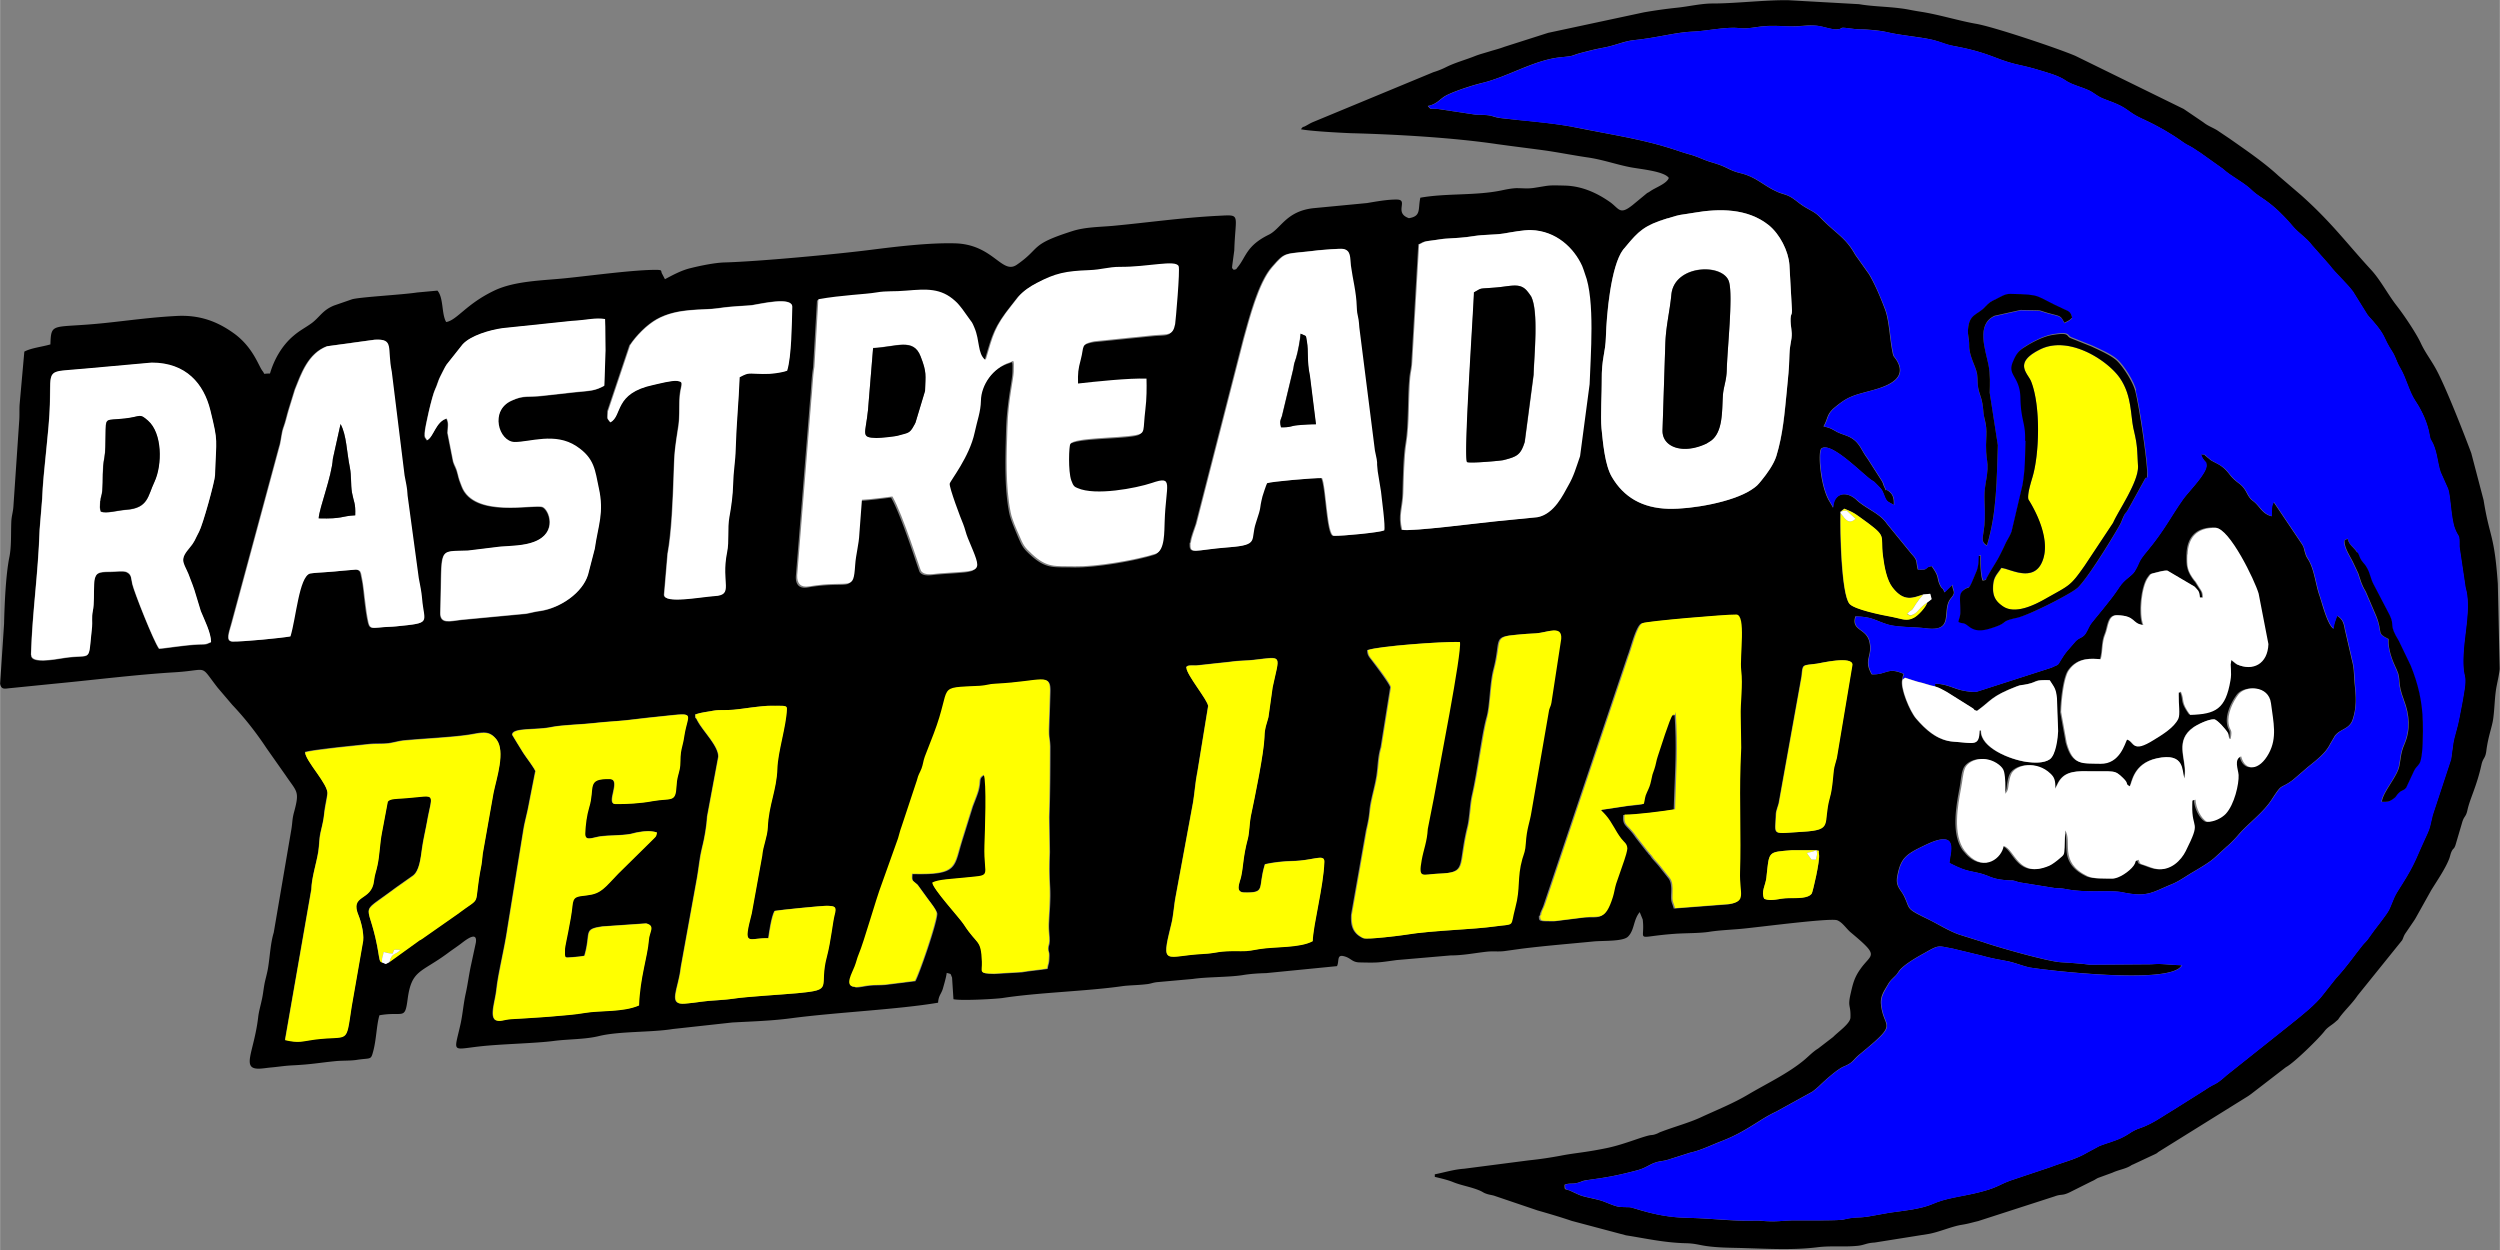 <svg xmlns="http://www.w3.org/2000/svg" xml:space="preserve" width="128" height="64" style="shape-rendering:geometricPrecision;text-rendering:geometricPrecision;image-rendering:optimizeQuality;fill-rule:evenodd;clip-rule:evenodd" viewBox="0 0 107.35 53.68"><rect x="0" y="0" width="107.35" height="53.68" fill="#808080" stroke="none"/><defs><style>.fil0{fill:#000}.fil3{fill:#ff0}.fil2{fill:#fff}</style></defs><g id="Camada_x0020_1"><g id="_2482594592576"><path class="fil0" d="M78 36.51c.2.08.06-.08.11.18.05.28-.28 1.62-.31 1.68-.15.21-.6.19-.99.2-.42 0-.72.16-1.05.03-.15-.29.05-.57.09-.9.13-1.16.03-1.1 1.11-1.19H78zm-41.28 5.88c-.46-.01-.09-.61 0-.86.08-.2.11-.37.18-.53.23-.54.73-2.34.99-3.02l.7-1.96c.06-.2.08-.31.15-.5l.66-1.99c.07-.28.11-.28.2-.51.07-.19.08-.32.14-.51l.38-.98c.82-2.14.04-1.96 1.99-2.06.29-.02.38-.07.66-.09 2.02-.1 2.38-.52 2.34.39l-.05 1.57c-.01.34.04.43.05.73 0 1.01-.01 1.99-.04 3.03l.02 1.51c-.02.56-.02 1 .01 1.52.03.47-.03 1.08-.05 1.57-.01.28.04.5.03.73-.01.21-.05.14-.05.33 0 .15.04.1.04.29-.01.42-.05.31-.08.56-.35.06-.69.08-1.1.15l-1.19.07c-.68-.02-.49-.07-.51-.51-.04-.99-.2-.69-.78-1.6-.17-.27-1.35-1.54-1.35-1.8.25-.14.89-.16 1.24-.2 1.43-.15.95.06 1-1.4.02-.54.1-2.77-.03-3.03-.26.16-.11.23-.25.7-.06.2-.17.46-.24.65l-.42 1.35c-.41 1.25-.15 1.6-2.17 1.55-.03.34.01.26.23.47l.45.62c.09.13.38.48.38.62-.01.41-.78 2.62-.94 2.89l-1.28.16c-.23.02-.44.01-.67.03-.19.02-.43.08-.61.08zm-20.01-1.08-.16.08-.16-.07c-.07-.07-.08.02-.13-.28-.38-2.51-1.02-1.61.72-2.92l.75-.53c.27-.21.33-.75.38-1.15.06-.43.16-.82.24-1.28.03-.19.1-.45.13-.64.06-.33-.03-.35-.41-.32-.18.02-.5.04-.76.07-.27.02-.58.01-.67.14l-.25 1.33c-.09.46-.1.97-.19 1.39-.05.26-.12.4-.15.67-.1.92-1.06.56-.66 1.51.13.31.27.89.17 1.21l-.47 2.69c-.26 1.69-.08 1.22-1.61 1.42-.52.07-.64.16-1.25.02l1.13-6.47c.02-.52.23-1.13.3-1.63.05-.33.03-.53.1-.83.06-.24.13-.53.15-.78.03-.32.1-.58.14-.86.05-.41-.94-1.41-.96-1.79.36-.11 2.24-.29 2.79-.35.27-.03.53 0 .79-.03.22-.03.46-.1.63-.12.8-.08 2.06-.13 2.84-.25.56-.09.84-.2 1.16.19.41.51.01 1.67-.12 2.31l-.43 2.43c-.05.23-.05.46-.09.67-.38 1.93.12 1.25-1.04 2.11l-1.4.98c-.01.01-.06.04-.07.05l-.11.07c-.01.01-.03.02-.04.02l-1.29.93zm6.27-8.17c0-.1-.42-.64-.53-.82-.07-.11-.47-.76-.47-.77 0-.32 1.02-.2 1.67-.33.49-.1 1.3-.11 1.9-.18.43-.05.82-.06 1.27-.11.33-.03.81-.1 1.24-.14 1.91-.19 1.47-.27 1.3.83-.04.25-.11.47-.14.68-.04.26 0 .5-.06.75-.06.29-.11.36-.13.69-.04.74-.2.51-1.05.66-.46.08-1.12.13-1.58.12-.41-.01.28-1.06-.23-1.07-1.03-.03-.63.37-.89 1.21-.1.32-.16.75-.17 1.12-.01.36.29.19.66.13.37-.05.86-.03 1.28-.1.15-.03.17-.05.36-.08.28-.05.5-.06.78.01-.03.21-.08.21-.23.36l-1.43 1.41c-.59.61-.73.85-1.33.93-.48.06-.6.03-.64.46-.06.63-.31 1.67-.32 1.84-.01.44-.02.38.32.36.26-.02.32-.02.52-.06.3-1-.08-1.14.77-1.26l1.88-.13c.4.1.13.36.11.73-.04.67-.38 1.62-.42 2.79-.69.3-1.67.21-2.31.32-.77.13-2.35.23-3.19.27-.31.02-.45.12-.66.04-.25-.17-.02-.77.04-1.29.08-.75.34-1.72.48-2.68l.66-4.07c.06-.44.19-.83.27-1.31l.26-1.32zm6.87-2.46c.22-.08.5-.11.77-.16.28-.05.51-.01.85-.04.4-.03 1.2-.18 1.65-.17.48.01.65-.04.65.13-.02.72-.39 1.85-.41 2.57-.03.93-.37 1.56-.41 2.51-.02.44-.2.78-.24 1.23l-.45 2.48c-.38 1.47-.17 1.04.72 1.06.04-.27.13-.94.27-1.17.13-.04 2.07-.23 2.26-.22.32.01.41.03.31.39-.08.3-.16 1.13-.33 1.78-.36 1.36.34 1.43-1.25 1.58-.76.07-2.18.14-2.78.24-.42.07-.98.07-1.38.13-.21.03-.45.06-.68.08-.76.07-.28-.62-.18-1.56l.7-3.86c.08-.47.11-.87.22-1.3.1-.39.19-.93.21-1.31l.48-2.57c.02-.46-.67-1.11-.9-1.56-.01-.01-.01-.03-.02-.04-.07-.15-.05.06-.07-.22zm58.39 3.19c.01-.01.02-.03.02-.04 0-.01.02-.03.02-.04.01-.01.01-.03.02-.04l.04-.08c.22-.45.57-.57 1.29-.55 1.16.03 1.14-.08 1.52.29.27.27.06.23.29.36.1-.13.13-.97 1.15-1.2 1.26-.29 1.07.58 1.2.86l.02-.21c.05-.66-.43-1.41.36-1.98.16-.11.64-.35.89-.35.14 0 .55.48.6.6.05.1.01.12.06.24.09-.46-.04-.3-.09-.66-.06-.41.18-.92.42-1.24.3-.4 1.3-.4 1.4.37.11.84.27 1.48-.09 2.15-.41.76-1.04.79-1.19.13-.31.13-.12.54-.11.8.02.39-.18 1.27-.55 1.67-.16.17-.5.36-.81.34-.26-.13-.48-.6-.49-.95-.15.06-.13-.04-.14.22-.04 1.14.41.61-.28 1.99-.2.4-.63.85-1.23.77-.15-.02-.33-.09-.49-.15-.25-.09-.24-.04-.3-.25-.23.1-.07.05-.22.26-.17.24-.64.56-.91.55-.38-.01-.81.02-1.08-.11-1.24-.61-.62-1.5-.95-1.96-.01.24-.01.49-.02.73-.01.34-.01.31-.23.49-.09.08-.31.24-.43.3-1.35.57-1.47-.73-1.96-.85-.06.5-.8 1.12-1.53.37l-.14-.16c-.54-.71-.29-1.97-.16-2.68.06-.3.07-.61.16-.84.15-.4.89-.63 1.47-.18.12.09.19.18.22.31.06.26.06.64.05.94.14-.16.12-.25.15-.44.02-.13.05-.29.11-.41.2-.41 1.09-.59 1.68-.02.16.15.22.27.21.65zm-37.31-5.19c0-.15.28-.1.45-.11l1.48-.16c.3-.05.67-.04.99-.08 1.25-.14 1.09-.24.79 1.18l-.18 1.28c-.08.32-.16.44-.17.83-.02.71-.41 2.59-.59 3.44-.05.25-.06.69-.12.93-.22.82-.19 1.2-.3 1.68-.06.26-.25.64.14.65.95.02.57-.17.89-1.21.33-.08.79-.13 1.18-.14.9-.01 1.38-.32 1.37.03-.03 1.03-.48 2.71-.5 3.41-.56.3-1.62.23-2.29.34-.25.04-.48.1-.79.09-1.08-.02-.93.09-1.64.12-1.59.08-1.81.57-1.36-1.24.11-.43.12-.88.21-1.3l.73-3.95c.07-.41.1-.9.19-1.33l.46-2.82c.01-.23-.93-1.36-.93-1.65zm25.32 6.29c0-.13.09-.35.12-.47l.98-5.45c.06-.55.01-.47.66-.55.15-.02 1.53-.35 1.52.05l-.67 4c-.03.14-.11.35-.13.52-.05.42-.06.79-.17 1.18-.32 1.15.18 1.39-1.17 1.47-1.36.08-1.17.2-1.14-.75zm-13.6-7.4c.1.42-.92 5.55-1.12 6.71l-.26 1.32c-.03.54-.18.88-.26 1.33-.15.84.02.62.72.59 1.28-.05.84-.27 1.27-2.01.1-.4.1-.95.2-1.37.24-1.03.42-2.63.63-3.35.14-.48.13-1.43.29-2.04.34-1.29-.06-1.4.97-1.49.3-.03.53-.04.82-.06.5-.02 1.14-.37 1.09.24l-.42 2.74c-.03.16-.05.14-.1.31l-.76 4.39c-.07.44-.2.69-.24 1.34-.02.34-.07.41-.15.67-.24.82-.07 1.24-.3 2.09-.23.86.02.69-.83.8-1.08.15-2.71.17-3.85.36-.18.03-1.67.22-1.83.15-.52-.24-.52-.66-.51-1l.64-3.63c.19-.79.11-.72.2-1.2.08-.38.19-.77.25-1.15.07-.47.05-.78.18-1.22l.41-2.57c0-.12-.68-1.01-.79-1.16-.12-.15-.19-.22-.2-.44.45-.17 3.14-.37 3.93-.35zm3.47 11.75c0-.14.12-.3.17-.48l3.6-10.69c.11-.26.35-1.26.58-1.37.19-.09 3.59-.38 4.03-.37.43.01.13 1.77.21 2.4.07.63-.04 1.38-.02 1.98l.02 1.34-.03.79c-.05 1.55.03 3.01-.02 4.54-.03.95.29 1.26-.45 1.38l-2.34.18c-.08-.31-.13-.24-.11-.67.01-.26 0-.47-.11-.62l-.34-.43c-.12-.16-.24-.28-.36-.42-.05-.06-.05-.07-.1-.14l-.03-.03-.03-.03-.05-.07-.03-.03-.47-.6c-.39-.58-.58-.47-.54-.98.45.01 1.68-.14 2.17-.23.05-1.71.14-2.55.03-4.18-.08.32-.02.02-.14.15-.12.13-.53 1.45-.63 1.75-.07.2-.07.36-.15.56-.08.22-.09.24-.14.5-.04.19-.08.3-.17.48-.11.23-.08.28-.14.51-.22.04-.42.05-.67.08l-1.13.17c-.12.1-.04-.02 0 .06.01.01.16.16.17.18.27.31.41.67.66 1 .13.17.25.2.26.43 0 .08-.09.4-.13.5l-.35 1.01c-.05.19-.08.38-.14.57-.32 1.06-.57.81-1.2.87l-1.28.16c-.6-.01-.65.03-.64-.24zM9.96 27.55c-.3-.01-.14-.39-.04-.78l2.04-7.55c.1-.29.1-.59.19-.86.11-.3.14-.5.24-.82l.25-.81c.27-.67.56-1.55 1.38-1.86l2.04-.28c.85-.05.52.34.73 1.37l.55 4.46c.06.35.12.49.13.87l.48 3.54c.06.28.12.59.14.86.09 1.09.46 1.06-1.12 1.21-.17.02-.48.02-.72.05-.34.04-.4.02-.46-.22-.13-.53-.19-1.46-.25-1.76-.09-.4-.05-.48-.28-.51l-.59.05c-.28.03-.43.04-.7.06-.08.01-.61.04-.69.06-.47.14-.61 1.92-.84 2.7-.39.07-2.02.23-2.49.22zm78.51 3.02c.01-.45.11-1.46.33-1.78.4-.57.99-.51 1.37-.48.11-.36.05-.71.2-1.08.13-.31.11-.82.51-.81.82.02.61.36 1.12.42-.19-.46-.07-1.65.21-2.04.13-.18.09-.14.34-.21.1-.03.34-.09.48-.09l1.17.69.03.03c.09.11.18.11.2.44h.13c-.01-.24-.04-.25-.15-.42l-.16-.26-.03-.03c-.33-.44-.34-.64-.33-1.15.02-.7.38-1.17 1.21-1.15.58.01 1.66 2.24 1.84 2.82l.42 2.17c-.03.87-.67 1.19-1.35.87l-.24-.19c-.04.28-.03.12-.02.39.01.16 0 .33-.02.49-.21 1.24-.65 1.46-1.73 1.48-.42-.58-.22-.6-.4-1-.12.12-.08-.07-.09.15-.01.4.07.83-.02 1.02-.18.38-.7.69-1.04.9-.97.61-.8.08-1.16-.01-.1.16-.32 1.06-1.14 1.04-.79-.02-1.18.09-1.45-.9l-.24-1.33zm-9.45-8.53v-.06l.17-.14c.29.12.37.15.61.32 1.31.94.92.72 1.05 1.71.06.49.17 1.04.41 1.35.5.65.89.44 1.31.31l.3-.03.06.23-.18.14c-.06.2-.38.55-.57.65-.33.17-.49.06-.92-.03-.51-.1-1.66-.33-1.85-.57-.35-.43-.41-3.16-.38-3.89zm-77.7 6.09c.06-1.91.3-3.36.37-5.37l.11-1.34c.04-1.14.3-2.9.33-4.03.05-1.62-.2-1.38 1.48-1.54l2.89-.26c1.48 0 2.24.91 2.52 2.05.35 1.42.25 1.17.2 2.79-.01.26-.52 2.12-.69 2.43-.19.35-.15.39-.45.74-.44.53-.14.62.08 1.28.05.16.12.3.17.46l.28.92c.16.37.45.94.44 1.33-.25.11-.17.09-.52.1-.58.02-1.52.18-1.71.18-.22-.3-1.06-2.4-1.15-2.78-.05-.23-.02-.41-.25-.51-.15-.07-.46-.01-.72-.01-.51 0-.6.06-.66.38-.01.03-.01.13-.01.16-.02.35.01.84-.06 1.16-.05.23-.01.49-.03.67-.18 1.6.05 1.14-1.2 1.33-.44.07-1.43.25-1.41-.13zm49.78-4.82c.01-.22.18-.62.24-.82l2.04-7.95c.24-.85.63-2.39 1.21-3.06.63-.72.51-.55 1.98-.73.16-.02.96-.08 1.07-.06.34.06.28.38.33.72.08.6.22 1.13.25 1.76.02.5.07.28.11.89l.67 5.29c.16.73.05.32.12.89l.14.86c.03.31.2 1.52.14 1.68-.23.09-1.78.24-2.16.23-.29-.01-.32-2.13-.51-2.48-.35-.01-2.18.15-2.36.22-.04.07-.18.5-.2.57-.16.65-.01.33-.28 1.13-.25.75.16.95-1.13 1.05-1.58.12-1.7.35-1.68-.2zm9.82-12.82c.21-.11.2-.12.52-.16.2-.02.43-.07.6-.08.48-.03.77-.04 1.21-.11.42-.07.89-.05 1.28-.11.28-.04.87-.15 1.17-.15 1.09.03 1.85.76 2.2 1.54.06.14.06.21.12.34.44 1.12.24 3.54.2 4.74l-.41 3.09c-.17.49-.27.86-.51 1.27-.21.37-.59 1.21-1.31 1.35l-1.72.17c-.73.07-3.72.46-4.1.37-.15-.64.03-.94.05-1.57.02-.64.03-1.58.13-2.14.14-.84.08-1.98.17-2.85.03-.27.08-.38.09-.73l.29-4.98zm-33.88 4.32c.26-.39.7-.85 1.14-1.1.9-.51 1.98-.38 2.65-.48.68-.1 1.22-.1 1.44-.13.35-.05 1.75-.39 1.73.07-.02.72-.03 2.13-.22 2.74-.24.09-.69.15-1.05.14-.63-.01-.57-.08-.99.14-.03 1.04-.13 2-.17 3.08-.01.51-.1.97-.11 1.51-.01.47-.09.98-.16 1.41-.09.48 0 1.05-.1 1.52-.27 1.33.31 1.83-.54 1.88-.6.03-2.18.34-2.16-.06l.15-1.76c.17-.91.23-2.46.26-3.33.04-1.13.06-1.16.21-2.19.05-.3.03-.74.04-1.06.02-.68.26-.79-.1-.84-.24-.03-.8.12-1.02.17-1.71.36-1.31 1.32-1.85 1.61-.15-.21-.13-.07-.11-.51l.95-2.83zm-8.82 3.81c.01-.24.32-1.61.45-1.89.08-.18.13-.38.22-.55.07-.14.18-.37.27-.51l.69-.87c.35-.37 1.14-.61 1.71-.69l2.96-.31c.7-.04 1.02-.14 1.44-.08 0 .17.01.22.01.32l.01 1.03c-.02.51-.03 1.01-.05 1.51-.42.22-.58.21-1.28.28l-1.35.15c-.67.08-.81-.04-1.35.21-.95.43-.55 1.77.12 1.78.65.02 1.75-.42 2.66.18.78.52.79 1.05.96 1.79.24 1.07-.04 1.61-.17 2.61l-.29 1.12c-.24.77-1.19 1.42-2.04 1.55-.3.04-.36.08-.62.12l-2.76.26c-.47.05-.93.21-.92-.31.09-2.9-.16-2.61 1.19-2.66l1.39-.17c.46-.03 1.01-.05 1.43-.2 1.06-.4.65-1.4.38-1.5-.36-.14-2.94.49-3.47-.89-.08-.21-.11-.27-.17-.52-.07-.28-.14-.35-.2-.55l-.24-1.22c0-.27.06-.42-.04-.62-.46.13-.56.8-.84.93-.08-.14-.11-.1-.1-.28zm53.43 3.23c-1.14-.03-1.93-.51-2.43-1.36-.3-.51-.38-1.48-.45-2.09-.05-.51.01-1.61.01-2.04-.01-1.01.16-1.17.18-1.93.02-.9.21-3.02.74-3.71.07-.09.05-.05.11-.13.54-.66.79-.91 1.78-1.21.02 0 .03-.01.05-.01.57-.18.43-.12 1.08-.23 1.13-.19 2.32-.19 3.22.52.49.39.86 1.13.9 1.72l.11 1.97c0 .18-.05.12-.06.33-.01.36.08.53.04.84-.03.26-.08.39-.09.73-.02.57-.07 1.03-.11 1.51-.09.98-.16 1.89-.45 2.82-.11.36-.41.77-.63 1.04-.17.21-.21.25-.44.41-.82.54-2.59.84-3.54.82zm-29.37-6.39c.31-1.03.36-1.36 1.12-2.32l.29-.37c.22-.23.48-.41.77-.57.8-.42 1.22-.51 2.25-.55.54-.02.81-.14 1.31-.14 1.23.01 2.4-.33 2.53-.03.06.14-.13 2.38-.15 2.49-.1.51-.31.42-.88.47l-2.57.26c-.62.12-.45.22-.6.78-.12.46-.14.6-.12 1.04.71-.08 2.21-.24 2.94-.21.01.37.01.87-.05 1.34-.12.89.01 1-.4 1.08-.73.14-2.63.1-2.82.38-.06.09-.1 1.17.04 1.57.09.25.16.27.27.33.76.34 2.5.02 3.19-.22.96-.33.61.05.55 1.66-.01.4.02 1.25-.39 1.38-.88.28-2.57.56-3.47.54-.86-.02-1.17.08-1.84-.53-.34-.31-.37-.4-.55-.81-.11-.27-.29-.67-.36-.97-.23-1.12-.17-2.51-.14-3.65.04-1.16.26-2.05.27-2.4.02-.6-.01-.44-.16-.4-.74.23-1.23.98-1.25 1.65-.01.48-.15.85-.27 1.37-.23 1.04-1.05 2.07-1.07 2.19-.03.16.48 1.51.58 1.74.09.2.11.38.2.6.65 1.56.68 1.36-1.19 1.51-.3.02-.65.12-.82-.1-.04-.05-.78-2.43-1.23-3.2-.41.05-.92.12-1.31.14l-.11 1.46c-.01.46-.14.89-.18 1.34-.09 1.19-.16.61-1.98.92-.36.06-.52-.12-.51-.47l.61-7.56c.04-.34.06-1.01.13-1.4l.17-2.9c.99-.17 2.01-.2 2.48-.29.47-.09.77-.04 1.3-.08.86-.08 1.48-.12 2.1.45.23.21.39.46.58.73.14.19.14.17.24.41.23.56.13 1.09.46 1.38zm40.8 14.02c.22.07.27.12.51.24l1.1.69c.17.12-.05.04.19.12.62-.44.59-.62 1.7-1.05.23-.09.19-.04.46-.1.47-.1.26-.2.96-.17.18.29.27.35.31.78l.05 1.41c-.01.27-.09 1.03-.36 1.21-.25.17-.67.16-.98.11-.72-.1-1.99-.61-1.97-1.35h-.06c-.02.69-.24.54-1.12.48-.71-.05-1.21-.54-1.6-.99-.28-.33-.69-1.33-.59-1.67.03-.17.01-.09.06-.25-.71-.31-.7.04-1.37.02-.38-.66.07-.77-.11-1.44-.15-.54-.78-.44-.59-1.05.74.02.82.17 1.39.35.43.13 1.16.1 1.62.16 1.29.18.66-.78 1.09-1.29.24-.28.08-.26.06-.58l-.34.33c-.07-.24-.08-.1-.18-.29-.17-.35-.01-.34-.37-.84-.38.08-.04.17-.59.15-.09-.37 0-.38-.26-.66l-1.07-1.31c-.3-.45-.9-.64-1.3-1.02-.44-.41-.99-.31-1.01.33a.076.076 0 0 1-.02-.04l-.13-.22c-.4-.64-.51-2.16-.35-2.28.41-.32 1.81 1.14 2.15 1.36.17.11.07.04.2.16.31.3.25.27.39.61.08.18.18.18.37.3.01-.26-.02-.44-.21-.59-.22-.17-.05.12-.21-.21-.06-.14-.01-.07-.1-.24l-.62-.97c-.26-.34-.32-.67-.72-.89-.18-.1-.38-.14-.58-.24-.24-.13-.25-.16-.58-.24.2-.33.12-.52.49-.82.52-.43.74-.5 1.46-.69.72-.19 1.68-.5 1.2-1.31-.14-.23-.14-.11-.2-.44-.11-.56-.13-1.3-.31-1.77-.18-.48-.42-1.06-.69-1.51l-.59-.83c-.42-.76-.82-.89-1.51-1.61-.23-.24-.42-.29-.7-.47-.24-.15-.4-.33-.66-.45-.16-.07-.3-.09-.47-.17-.61-.27-.89-.63-1.57-.8-.58-.14-.49-.25-1.29-.48-.3-.09-.55-.23-.88-.32-.39-.11-.55-.18-.92-.29-1.24-.39-2.7-.61-3.97-.87-1.07-.22-2.17-.28-3.26-.41-.26-.03-.31-.09-.53-.12-.18-.02-.38-.01-.57-.03l-1.58-.24c-.35-.04-.29.06-.44-.13.34-.06.48-.25.7-.4.29-.19 1.24-.5 1.64-.59 1.09-.26 2.23-.99 3.36-1.1.66-.06.41-.07.92-.2.3-.08.62-.16.91-.21.58-.11.86-.28 1.35-.33.98-.1 1.75-.33 2.46-.36.72-.03 1.45-.22 2.07-.15.29.04.66-.05.98-.08.37-.04.75-.01 1.14 0 .46.01.73-.06 1.11-.03.33.02.7.19.95.16.28-.03.03-.1.45-.05.21.03.3.04.55.05.27 0 .84.05 1.07.11.67.16 1.48.21 2 .34.34.08.58.21.89.26 1.53.28 1.78.56 2.67.78.37.09.58.13.92.23.42.13.91.25 1.23.47.33.23.85.31 1.17.52.3.2.32.22.7.36.88.32.73.45 1.45.78.64.29 1.24.64 1.77 1.02.14.1.21.12.35.2.15.09.2.14.34.22l.97.69c.38.35.9.58 1.27.94.36.35.8.42 1.74 1.53.25.3.59.5.82.81l.76.86c.28.38.72.76 1.01 1.14l.61.98c.08.11.15.17.25.29.58.67.42.69.82 1.3.16.24.2.46.34.7.27.45.38 1.01.66 1.43.3.44.53.97.61 1.47.03.2.06.19.15.37.18.4.19.82.32 1.21l.32.72c.12.33.12 1.27.3 1.72.16.42.2.17.19.77l.26 1.75c.25.85-.06 2.01-.09 2.91-.05 1.45.31.27-.18 2.72-.07.36-.13.53-.21.84-.06.22-.09.67-.14.91l-.79 2.4c-.09.36-.1.53-.24.82-.44.93-.48 1.21-1.07 2.14-.4.63-.3.52-.54 1.06-.11.25-.64.87-.9 1.26-.11.16-.14.17-.25.29-.41.51-.68.93-1.15 1.43l-.53.67c-.34.46-.95.93-1.42 1.31l-2.74 2.18c-.55.49-.41.28-.94.64l-1.35.85c-.47.28-.9.6-1.42.78-.37.13-.42.23-.72.38-.31.16-.69.26-1.03.39l-.52.28c-.51.31-1.06.42-1.59.63l-1.67.56c-.59.21-.58.34-1.64.58-.59.13-1.2.2-1.74.44-.54.23-1.25.29-1.87.38l-.95.17c-.43.06-.48-.01-1.01.12-.25.06-1.85.03-2.24.04-.37.01-.64.06-1.11.03-.32-.02-.2-.02-.46-.02-.98.03-1.84-.1-2.86-.12-.81-.02-1.42-.15-2.02-.32-.67-.2-.33-.12-.9-.15-.25-.02-.6-.21-.85-.28-.27-.08-.68-.14-.92-.24l-.39-.18c-.24-.09-.22 0-.23-.25.22-.09.29-.02.54-.08.24-.06.16-.09.49-.13.81-.11 1.25-.19 2.08-.41.41-.11.51-.25.83-.35.16-.05.32-.05.51-.11l.94-.3c.47-.1.91-.33 1.36-.5 1.07-.41 1.59-.92 2.35-1.27l1.54-.85c.11-.08.23-.18.33-.28.22-.21.75-.69 1.02-.8.43-.18.37-.27.69-.53 1.73-1.42 1.02-1.03.91-2.13-.04-.36.13-.58.3-.87.08-.14.15-.2.28-.33.14-.13.13-.17.24-.3.26-.28.75-.55 1.09-.74.6-.34.53-.28 1.18-.16l1.24.3c.39.11.63.15 1.06.23.35.06.7.22 1 .28.46.08 6.11.78 6.52-.1-.6-.01-.77-.08-1.31-.04l-2.63.02c-.43-.06-.84-.08-1.27-.11-.52-.03-2.66-.63-3.31-.86l-1.02-.32c-.49-.17-.92-.46-1.38-.68-.92-.44-.74-.41-.97-.91-.16-.37-.41-.45-.32-.93.15-.81.4-.95 1.24-1.35 1.47-.7 1 .4.99.79.48.24.6.3 1.17.41.63.13.57.3 1.45.34.18.01 0-.02.19.02 0 0 .18.06.19.06l1.55.25c.19 0 .34.02.45.04.89.18 1.89.03 2.44.14 1.09.23 1.3-.02 2.12-.35.31-.13.54-.3.82-.47.32-.19.78-.45 1.03-.68l.5-.46c.15-.12.35-.33.48-.48.46-.54 1.08-.96 1.46-1.55.49-.76.32-.4.91-.84l.65-.56c.36-.29.76-.59.95-.99l.2-.34c.22-.3.62-.28.76-.69.18-.52.15-1 .09-1.54-.02-.23-.03-.66-.08-.86l-.34-1.47c-.05-.3-.11-.46-.34-.6-.06.19-.14.33-.15.56-.27-.18-.5-1.14-.6-1.42-.16-.45-.22-1.08-.45-1.49-.09-.16-.11-.15-.17-.35-.06-.19-.03-.21-.14-.38l-1.21-1.8c-.11.18-.08.35-.09.61-.42-.11-.5-.44-.8-.66-.29-.22-.23-.48-.61-.76-.43-.32-.4-.48-.73-.72-.16-.12-.31-.17-.47-.27l-.17-.14-.03-.03c-.14-.09.05-.06-.23-.08.02.03.04.1.05.12.09.17.01.02.07.11.11.16.1.04.12.23.04.34-.77 1.15-.99 1.45-.55.77-.79 1.32-1.57 2.26-.41.49-.28.44-.52.85-.14.23-.43.32-.68.71-.36.56-1.13 1.43-1.23 1.59-.08.13-.16.35-.26.45-.13.13-.24.11-.39.28l-.25.29c-.02.02-.07.08-.09.1-.1.13-.18.25-.27.39-.17.29-.09.17-.4.33l-3.23 1.04c-.11.02-.43-.02-.6-.06-.39-.08-.66-.28-1.18-.29v.11zM19.15 13.82c-.2-.36-.1-1.03-.37-1.34l-.87.08c-.65.1-2.4.19-2.79.29l-.78.27c-.49.2-.6.48-.95.75-.29.21-.51.31-.79.55-.5.42-.84 1.03-1.01 1.62-.36 0-.18.07-.33-.12-.17-.23-.4-1-1.2-1.59-.73-.53-1.5-.82-2.51-.76-1.11.06-1.99.19-3.04.3-2.27.24-2.32-.07-2.35.92-.38.11-.82.15-1.12.31l-.2 2.24c-.02.24 0 .49-.02.73l-.25 3.69c-.02.27-.08.38-.09.67-.02.49.01 1.03-.08 1.48-.16.79-.21 2.05-.23 2.88L0 29.36c.05.28.21.21.45.19l1.89-.19c1.69-.16 3.5-.39 5.17-.49 1.48-.09 1.03-.37 1.83.66l.63.74c.55.58 1.04 1.21 1.47 1.86l.83 1.18c.47.7.6.65.36 1.54-.09.32-.07.43-.12.75l-.76 4.45c-.14.46-.16.99-.24 1.49-.04.26-.12.51-.16.73-.05.28-.06.45-.12.7-.05.24-.12.46-.15.73-.18 1.51-.77 2.25.11 2.19.15-.01.25-.03.46-.05.34-.03.53-.07.92-.09.81-.04 1.12-.11 1.83-.18.29-.03.68-.01.95-.06.56-.08.57.01.66-.32.15-.52.15-1.16.28-1.59 1.03-.18 1.09.23 1.21-.69.17-1.28.57-1.12 1.74-1.99.2-.15.36-.25.57-.41.27-.21.69-.51.62-.03l-.2.93c-.09.4-.15.87-.23 1.23-.1.44-.13.87-.22 1.3-.28 1.28-.43 1.14.79 1 .95-.11 2.4-.13 3.23-.24.63-.08 1.33-.06 1.93-.21.87-.21 2.26-.15 3.16-.3l2.55-.28c.92-.05 1.71-.07 2.59-.19 1.92-.25 4.55-.37 6.25-.66.02-.32.14-.37.21-.62.05-.18.14-.48.16-.66.22.06.15.02.23.2l.06.93c.3.07 1.71 0 2.1-.05 1.54-.24 3.62-.29 5.15-.51.28-.04.67-.04 1-.08.23-.02.26-.06.47-.09l1.56-.14c.61-.09 1.5-.07 2.11-.16.36-.06.68-.08 1.04-.09l3.04-.3c.11-.22-.03-.52.32-.42.29.08.32.25.64.26.81.02.8.01 1.6-.1l2.32-.2c.54 0 1.01-.1 1.55-.16.26-.03.53.01.79-.03l.72-.1c1.05-.13 2.07-.21 3.08-.31.4-.04 1.27.01 1.48-.21.28-.28.22-.71.5-1.05l.13.32c.12 1-.43.74 1.4.61.44-.03 1.03-.02 1.43-.08.43-.07.93-.09 1.38-.13.69-.06 3.84-.48 4.14-.37.23.09.39.36.58.52 1.27 1.06.9.89.42 1.57-.25.35-.32.61-.41 1.01-.16.67 0 .49-.02 1.08-.01.26-.54.62-.74.83l-.65.5c-.23.14-.41.34-.63.52-.7.57-1.57.98-2.35 1.44-.67.4-1.36.67-2.07 1-.5.23-1.16.41-1.68.61-.14.05-.11.06-.26.11-.15.05-.16.02-.31.06-.43.11-1.11.4-1.81.54-.93.19-1.33.2-1.94.32-.43.08-.88.15-1.37.2l-2.78.36c-.44.03-.85.16-1.26.24v.11c.25.06.56.13.8.23.35.14.75.2 1.11.35.15.06.17.1.29.14.16.06.25.05.41.11l1.8.61c.49.14 1 .29 1.47.45l2.33.62c.89.14 1.66.32 2.6.34.37.01.56.08.85.12.56.08 1.11.07 1.68.09 1.03.03 2.09.09 3.11-.04.59-.07 1.11 0 1.71-.06.3-.03.36-.12.73-.14l2.32-.37c.45-.08.98-.32 1.41-.39.31-.05.41-.09.71-.16l3.28-1.06c.32-.12.32-.01.68-.19l.9-.45c.16-.07.15-.08.28-.15l.63-.23c.28-.13.57-.16.8-.31.01-.01.03-.02.04-.02.01-.01.03-.02.04-.02l.96-.45c.12-.06.05-.03.15-.1l3.84-2.39c.06-.04.1-.07.14-.1l1.48-1.14c.36-.19 1.45-1.27 1.66-1.55.14-.18.29-.24.46-.39.18-.16.07-.04.2-.22.26-.34.53-.58.76-.92l1.91-2.37c.05-.09.06-.17.13-.28l.34-.5c.07-.1.1-.15.16-.26l.62-1.11c.26-.42.59-.9.76-1.32.05-.12.06-.21.1-.31.1-.22.1-.09.18-.3l.28-.95c.09-.33.17-.24.24-.58.11-.49.4-1.02.6-1.94.07-.3.17-.25.21-.61.08-.61.24-.99.29-1.34.07-.49.06-1 .16-1.47.03-.16.12-.56.12-.7l-.08-3.64c-.15-2.16-.35-1.96-.61-3.59l-.53-2.02c-.29-.78-1.1-2.86-1.52-3.62-.22-.4-.46-.7-.65-1.11-.2-.43-.74-1.23-1.04-1.61-.38-.49-.68-1.08-1.08-1.52-1.06-1.15-1.7-2.04-3.02-3.22l-.98-.84c-.63-.58-1.37-1.08-2.08-1.58l-.55-.37c-.22-.13-.39-.18-.59-.34l-.84-.57-4.65-2.28c-.72-.31-3.51-1.25-4.28-1.38-.74-.13-1.6-.4-2.39-.52-.33-.05-.57-.11-.83-.14-.61-.08-1.22-.08-1.79-.18L76.81.01c-.97-.02-2.27.14-3.27.14-.5 0-1.03.13-1.52.18-.48.05-.97.12-1.43.2l-4.11.88-1.88.6c-.21.08-.38.12-.61.19-.22.07-.46.13-.66.21-.4.16-.82.27-1.21.46a3.4 3.4 0 0 1-.57.23l-5.19 2.15c-.11.05-.17.09-.28.15-.22.12-.05-.04-.22.15.37.08 1.65.15 2.15.17 1.95.05 4.38.19 6.28.47.72.1 1.3.17 1.97.26.59.08 1.29.22 1.91.31.63.09 1.19.29 1.78.41.42.09 1.5.17 1.71.47-.08.24-.54.4-.78.56-.07.05-.09.06-.15.09l-.57.47c-.07.06-.06.05-.14.11-.01.01-.06.04-.07.05-.42.28-.46 0-.84-.26-.52-.36-1.16-.67-1.91-.69-.79-.02-.62-.01-1.34.1-.27.04-.46.01-.75.01-.23.01-.46.06-.65.1-1.13.23-2.35.11-3.47.31-.11.5.05.79-.49.88-.66-.23-.01-.78-.5-.8-.41-.01-.94.09-1.3.15l-2.3.22c-1.18.13-1.4.89-1.92 1.14-.96.47-.97.95-1.33 1.39-.09.11-.03.08-.18.12-.08-.15-.07.04-.06-.17l.09-.67c.05-1.61.32-1.53-.74-1.48-1.52.08-2.99.29-4.48.43-.58.05-1.18.05-1.72.22-1.89.6-1.33.71-2.4 1.45-.64.44-1.01-.88-2.66-.92-1.11-.03-2.51.14-3.62.28-1.49.19-4.82.5-6.26.54-.42.01-1.05.14-1.45.24-.4.09-.8.31-1.12.48l-.12-.23c-.07-.12.02-.16-.19-.17-.93-.02-2.96.26-3.98.36-.98.1-2.16.11-3.04.53-1.21.58-1.59 1.26-2.06 1.35z"/><path d="M100.68 23.24c0-.08.08-.08.13-.11.07.3.26.33.41.59.09.15.07.2.17.35.09.14.13.14.23.31.13.24.15.45.28.7l.7 1.34c.23.48-.06.37.39 1.1l.51 1.06c.31.78.5 1.55.52 2.42.01.38.02 1.51-.14 1.78-.1.16-.13.14-.23.31l-.34.73c-.14.17-.16.08-.32.23-.15.14-.06.14-.27.28-.15.1-.18.11-.46.1.06-.45.68-1.07.76-1.56.07-.4.06-.56.21-.9.27-.62.23-1.26-.02-1.91-.3-.79-.11-.88-.3-1.28-.19-.41-.37-.87-.36-1.34-.53-.26-.22-.24-.53-.99l-.45-1.05c-.2-.32-.22-.5-.32-.78l-.24-.51c-.09-.18-.36-.59-.35-.86zm-8.97-6.47c.18.7.52 3.09.51 3.57-.01.33.02.04-.09.2l-.7 1.27c-.17.29-.13.09-.3.53-.07.17-.07.16-.14.28-.32.57-1.27 2.11-1.73 2.58-.26.27-2.08 1.2-2.62 1.31-.75.16-.38.19-.91.38-.52.18-.84.24-1.17-.01-.28-.21-.2-.08-.44-.19.02-.17.07-.2.08-.39.02-.55-.08-.81.13-.97.27-.21.19.04.37-.36l.21-.5c.07-.23.07-.32.08-.62h.07c-.01.29 0 .89.1 1.07.21-.06.09.02.22-.21.34-.6.36-.52.74-1.35.1-.22.2-.33.28-.56l.47-2c.12-.73.1-1.14.13-1.9.03-.78-.18-.87-.2-1.85-.02-.95-.58-.96-.32-1.56.14-.31.24-.46.51-.63.31-.2.77-.44 1.16-.51.72-.12.62.02.76.11.01.01.03.02.04.02l.9.36c.34.16.82.36 1.08.6.29.26.71.94.8 1.31zm-6.48 5.52c.02-.59-.06-.96.03-1.47.22-1.19-.03-.77.04-2.12.01-.18-.01-.45-.07-.66-.05-.19-.06-.47-.1-.68-.04-.25-.11-.38-.16-.58-.07-.28-.03-.42-.07-.7-.05-.35-.34-.76-.34-1.25 0-.31-.07-.38-.05-.67.05-.67.39-.6.73-.96.2-.22.23-.23.5-.35.17-.08.36-.22.59-.21 1.42.04.99.07 2.29.65.24.11.3.12.36.37-.1.12-.19.14-.33.22-.13-.23-.11-.27-.44-.35-.93-.22-.19-.17-1.44-.2l-1.12.25c-.81.36-.39 1.47-.26 2.12.08.4.07.83.05 1.19l.35 2.25c-.05 1.46-.04 2.9-.47 4.3-.33-.2-.12-.39-.09-1.12zm-3.54 6.89c.18-.11.03-.1.3-.02.11.03.23.08.35.11.29.06.54.17.76.2v-.11c.53.01.8.21 1.18.29.17.04.49.08.6.06l3.23-1.04c.31-.16.23-.04.4-.33.08-.14.17-.27.27-.39.01-.01.07-.08.09-.1l.25-.29c.16-.17.26-.15.39-.28.1-.1.18-.32.26-.45.1-.16.87-1.03 1.23-1.59.25-.39.54-.48.68-.71.25-.41.11-.36.52-.85.78-.94 1.02-1.49 1.57-2.26.22-.31 1.03-1.11.99-1.45-.02-.19-.02-.07-.12-.23-.06-.09.02.06-.07-.11-.01-.02-.03-.09-.05-.12.29.03.1-.01.23.08l.03.03.17.14c.16.1.31.16.47.27.33.24.3.4.73.72.38.28.32.55.61.76.3.22.39.55.8.66.01-.26-.02-.43.09-.61l1.21 1.8c.1.17.08.19.14.38.06.2.09.19.17.35.23.41.29 1.04.45 1.49.1.28.33 1.24.6 1.42.01-.23.09-.37.15-.56.23.14.29.29.34.6l.34 1.47c.05.21.06.64.08.86.05.53.08 1.02-.09 1.54-.14.41-.54.39-.76.69l-.2.34c-.19.4-.58.69-.95.99l-.65.56c-.59.44-.42.08-.91.84-.38.59-1 1.01-1.46 1.55-.13.15-.33.36-.48.48l-.5.46c-.25.23-.71.49-1.03.68-.28.17-.51.34-.82.47-.82.33-1.03.58-2.12.35-.55-.12-1.55.04-2.44-.14-.11-.02-.26-.04-.45-.04l-1.55-.25c-.01 0-.19-.06-.19-.06-.19-.04-.01-.01-.19-.02-.88-.04-.83-.21-1.45-.34-.57-.11-.69-.18-1.17-.41.01-.39.47-1.49-.99-.79-.84.4-1.09.54-1.24 1.35-.09.48.15.56.32.93.22.5.05.46.97.91.46.22.89.51 1.38.68l1.02.32c.65.23 2.8.83 3.31.86.44.03.85.05 1.27.11l2.63-.02c.54-.04.71.03 1.31.04-.41.89-6.06.19-6.52.1-.31-.06-.66-.21-1-.28-.44-.08-.67-.12-1.06-.23l-1.24-.3c-.65-.12-.58-.18-1.18.16-.34.19-.83.46-1.09.74-.11.13-.11.16-.24.3-.12.12-.2.18-.28.33-.16.3-.33.51-.3.87.11 1.1.83.71-.91 2.13-.31.26-.26.35-.69.53-.28.11-.81.59-1.02.8-.1.1-.22.19-.33.28l-1.54.85c-.76.35-1.27.86-2.35 1.27-.44.17-.89.4-1.36.5l-.94.3c-.19.06-.35.07-.51.11-.31.09-.41.23-.83.35-.84.22-1.27.3-2.08.41-.33.05-.25.07-.49.13-.25.06-.32 0-.54.08.02.25 0 .16.23.25l.39.18c.24.1.65.16.92.24.25.08.61.27.85.28.56.04.23-.04.9.15.6.18 1.21.31 2.02.32 1.02.02 1.88.14 2.86.12.26-.01.14 0 .46.02.47.03.74-.02 1.11-.03.39-.01 1.99.02 2.24-.04.53-.12.58-.06 1.01-.12l.95-.17c.62-.09 1.33-.15 1.87-.38.54-.24 1.15-.3 1.74-.44 1.06-.24 1.05-.38 1.64-.58l1.67-.56c.53-.21 1.08-.33 1.59-.63l.52-.28c.34-.13.72-.22 1.03-.39.3-.16.35-.26.72-.38.53-.18.96-.51 1.42-.78l1.35-.85c.53-.36.39-.15.94-.64l2.74-2.18c.47-.38 1.08-.85 1.42-1.31l.53-.67c.47-.51.74-.92 1.15-1.43.1-.13.14-.13.25-.29.26-.39.79-1.01.9-1.26.24-.55.14-.44.54-1.06.59-.93.63-1.21 1.07-2.14.14-.29.15-.46.24-.82l.79-2.4c.04-.25.08-.7.14-.91.08-.32.14-.49.21-.84.49-2.44.13-1.27.18-2.72.03-.89.34-2.06.09-2.91l-.26-1.75c.01-.6-.03-.36-.19-.77-.18-.45-.18-1.39-.3-1.72l-.32-.72c-.13-.39-.14-.81-.32-1.21-.08-.18-.12-.17-.15-.37-.08-.5-.32-1.03-.61-1.47-.28-.42-.39-.98-.66-1.43-.15-.24-.19-.46-.34-.7-.4-.61-.24-.63-.82-1.3-.1-.12-.17-.17-.25-.29l-.61-.98c-.29-.39-.73-.77-1.01-1.14l-.76-.86c-.23-.31-.57-.51-.82-.81-.95-1.11-1.38-1.18-1.74-1.53-.37-.36-.88-.59-1.27-.94l-.97-.69c-.13-.08-.19-.13-.34-.22-.14-.09-.22-.11-.35-.2-.53-.38-1.13-.73-1.77-1.02-.72-.33-.57-.46-1.45-.78-.38-.14-.41-.16-.7-.36-.32-.21-.84-.29-1.17-.52-.32-.22-.82-.34-1.23-.47-.34-.1-.55-.15-.92-.23-.89-.22-1.14-.5-2.67-.78-.31-.06-.54-.18-.89-.26-.53-.12-1.34-.18-2-.34-.23-.05-.81-.1-1.07-.11-.25 0-.34-.02-.55-.05-.42-.05-.17.01-.45.05-.25.03-.62-.14-.95-.16-.38-.02-.65.05-1.11.03-.39-.01-.77-.03-1.14 0-.32.03-.69.12-.98.08-.62-.07-1.35.11-2.07.15-.71.03-1.48.26-2.46.36-.49.05-.77.22-1.35.33-.29.05-.61.14-.91.21-.5.13-.25.14-.92.2-1.13.11-2.27.84-3.36 1.1-.39.09-1.35.4-1.64.59-.22.15-.36.34-.7.4.15.19.09.09.44.13l1.58.24c.19.02.39 0 .57.03.22.03.26.08.53.12 1.08.14 2.19.2 3.26.41 1.27.26 2.73.48 3.97.87.36.11.53.19.92.29.33.09.58.24.88.32.8.23.72.34 1.29.48.68.17.96.53 1.57.8.17.07.31.09.47.17.25.12.42.3.66.45.28.18.47.23.7.47.69.72 1.09.85 1.51 1.61l.59.83c.27.45.5 1.03.69 1.51.18.47.2 1.21.31 1.77.06.33.06.21.2.44.48.81-.47 1.13-1.2 1.31-.72.19-.95.26-1.46.69-.37.3-.29.5-.49.82.34.08.34.11.58.24.19.1.4.14.58.24.4.22.45.55.72.89l.62.97c.1.17.04.1.1.24.16.33-.02.04.21.21.19.15.22.33.21.59-.19-.12-.29-.12-.37-.3-.15-.34-.08-.3-.39-.61-.13-.13-.03-.05-.2-.16-.35-.22-1.74-1.68-2.15-1.36-.16.12-.05 1.64.35 2.28l.13.22c0 .01.01.03.02.04.02-.63.57-.74 1.01-.33.4.37 1 .57 1.3 1.02l1.07 1.31c.26.28.17.29.26.66.55.01.21-.08.59-.15.37.5.2.49.37.84.1.2.11.06.18.29l.34-.33c.02.31.17.3-.06.58-.43.5.21 1.47-1.09 1.29-.46-.06-1.19-.04-1.62-.16-.57-.17-.65-.33-1.39-.35-.19.61.45.51.59 1.05.18.67-.27.77.11 1.44.67.02.66-.34 1.37-.02-.05.16-.03.08-.06.25z" style="fill:#00f"/><path class="fil2" d="M37.49 14.94c1.01-.05 1.73-.45 2.04.36.27.7.21.8.19 1.48l-.41 1.36c-.03.06-.05.1-.08.15-.17.31-.26.28-.64.4-.15.05-.76.11-.96.11-.69-.02-.46-.14-.36-1.19l.22-2.68zm4.81.51c-.33-.28-.22-.82-.46-1.38-.1-.24-.1-.22-.24-.41-.19-.26-.35-.52-.58-.73-.62-.57-1.24-.52-2.1-.45-.53.05-.83 0-1.3.08-.46.08-1.48.11-2.48.29l-.17 2.9c-.07.4-.09 1.07-.13 1.4l-.61 7.56c-.01.35.15.53.51.47 1.82-.3 1.9.27 1.98-.92.03-.45.16-.88.18-1.34l.11-1.46c.39-.02.9-.09 1.31-.14.45.78 1.19 3.15 1.23 3.2.17.22.52.12.82.1 1.87-.14 1.84.06 1.19-1.51-.09-.22-.12-.4-.2-.6-.1-.23-.61-1.58-.58-1.74.02-.12.85-1.15 1.07-2.19.11-.52.26-.89.27-1.37.01-.67.51-1.42 1.25-1.65.15-.05.18-.21.16.4-.01.35-.24 1.24-.27 2.4-.04 1.14-.09 2.53.14 3.65.06.3.24.7.36.97.18.42.21.5.55.81.66.61.98.51 1.84.53.89.02 2.58-.26 3.47-.54.41-.13.37-.98.39-1.38.05-1.61.41-1.99-.55-1.66-.69.23-2.43.56-3.19.22-.12-.05-.18-.07-.27-.33-.14-.4-.1-1.48-.04-1.57.19-.28 2.08-.24 2.82-.38.42-.08.29-.18.4-1.08.06-.47.06-.97.05-1.34-.73-.03-2.24.13-2.94.21-.01-.45 0-.59.12-1.04.15-.56-.02-.66.6-.78l2.57-.26c.57-.05.78.04.88-.47.02-.11.22-2.35.15-2.49-.13-.29-1.31.04-2.53.03-.49 0-.77.12-1.31.14-1.03.04-1.45.13-2.25.55-.29.15-.56.33-.77.57l-.29.37c-.77.96-.81 1.29-1.12 2.32z"/><path class="fil3" d="M62.67 27.57c-.79-.02-3.48.18-3.93.35.01.22.08.29.2.44.12.14.8 1.03.79 1.16l-.41 2.57c-.13.44-.11.75-.18 1.22-.06.39-.18.77-.25 1.15-.1.48-.02.41-.2 1.2l-.64 3.63c-.01.34-.01.77.51 1 .16.07 1.65-.12 1.83-.15 1.14-.19 2.78-.21 3.85-.36.85-.12.6.06.83-.8.23-.85.07-1.27.3-2.09.08-.26.13-.34.15-.67.04-.65.17-.89.24-1.34l.76-4.39c.05-.17.07-.15.1-.31l.42-2.74c.05-.62-.59-.27-1.09-.24-.3.01-.53.03-.82.06-1.02.09-.62.2-.97 1.49-.16.61-.16 1.56-.29 2.04-.2.72-.39 2.32-.63 3.35-.1.42-.1.97-.2 1.37-.43 1.74.01 1.96-1.27 2.01-.7.03-.87.24-.72-.59.08-.45.23-.78.26-1.33l.26-1.32c.2-1.16 1.22-6.3 1.12-6.71z"/><path class="fil2" d="M71.51 14.78c.02-.75.2-1.41.26-2.13.12-1.31 2.26-1.37 2.48-.54.17.62-.08 2.92-.1 3.74-.01.53-.15.75-.17 1.17-.04.62.01 1.52-.51 1.9l-.19.12c-1.01.48-1.92.16-1.89-.57l.12-3.7zm.16 7.07c.96.02 2.72-.28 3.54-.82.23-.15.27-.2.44-.41.22-.27.52-.68.63-1.04.28-.93.35-1.85.45-2.82.05-.49.1-.94.11-1.51.01-.34.05-.47.09-.73.04-.31-.05-.48-.04-.84.01-.21.06-.15.06-.33l-.11-1.97c-.04-.59-.41-1.33-.9-1.72-.9-.71-2.09-.72-3.22-.52-.65.11-.51.05-1.08.23-.02 0-.03.01-.05.01-.98.3-1.23.55-1.78 1.21-.06.08-.04.04-.11.13-.53.7-.71 2.81-.74 3.71-.02.76-.19.92-.18 1.93.01.43-.06 1.53-.01 2.04.06.6.14 1.58.45 2.09.5.85 1.29 1.33 2.43 1.36zM63.29 12.56c.39-.21.15-.15.91-.21.67-.05 1.04-.22 1.36.12.06.07.17.22.2.27.32.65.12 2.49.1 3.36l-.38 2.88c-.18.55-.32.63-.92.78-.12.03-1.48.15-1.56.08-.15-.28.27-6.34.3-7.28zm-2.35-2.08-.29 4.98c-.01.34-.06.46-.09.73-.08.87-.03 2.01-.17 2.85-.09.55-.11 1.5-.13 2.14-.02.62-.2.93-.05 1.57.38.09 3.36-.3 4.1-.37l1.72-.17c.72-.14 1.1-.98 1.31-1.35.24-.41.34-.78.51-1.27l.41-3.09c.04-1.2.24-3.62-.2-4.74-.05-.14-.06-.2-.12-.34-.35-.77-1.11-1.51-2.2-1.54-.3-.01-.89.1-1.17.15-.39.06-.85.04-1.28.11-.44.07-.73.08-1.21.11-.17.01-.4.06-.6.08-.33.04-.31.05-.52.16z"/><path class="fil3" d="M36.72 42.39c.17 0 .41-.06.61-.08.23-.02.44-.01.67-.03l1.28-.16c.17-.27.93-2.49.94-2.89 0-.14-.28-.49-.38-.62l-.45-.62c-.21-.2-.26-.13-.23-.47 2.02.05 1.76-.29 2.17-1.55l.42-1.35c.07-.19.18-.45.24-.65.13-.47-.02-.54.25-.7.13.26.05 2.49.03 3.03-.05 1.46.43 1.25-1 1.4-.35.04-.99.06-1.24.2 0 .25 1.18 1.53 1.35 1.8.59.91.74.61.78 1.6.02.45-.17.5.51.51l1.19-.07c.4-.07.75-.09 1.1-.15.03-.25.07-.14.08-.56.01-.18-.04-.14-.04-.29 0-.19.04-.12.05-.33.01-.22-.04-.44-.03-.73.02-.48.07-1.1.05-1.57-.03-.51-.03-.96-.01-1.52l-.02-1.51c.03-1.04.04-2.02.04-3.03 0-.29-.06-.38-.05-.73l.05-1.57c.04-.91-.32-.49-2.34-.39-.28.01-.36.07-.66.09-1.95.1-1.17-.08-1.99 2.06l-.38.98c-.07.19-.07.32-.14.51-.09.23-.13.23-.2.51l-.66 1.99c-.07.19-.09.3-.15.5l-.7 1.96c-.26.68-.76 2.48-.99 3.02-.07.16-.1.33-.18.53-.09.25-.46.85 0 .86zM66.14 39.31c-.01.27.04.23.64.24l1.28-.16c.63-.07.87.18 1.2-.87.06-.19.08-.38.14-.57l.35-1.01c.04-.1.13-.42.13-.5-.01-.22-.13-.26-.26-.43-.25-.32-.39-.69-.66-1-.01-.02-.16-.17-.17-.18-.04-.08-.11.04 0-.06l1.13-.17c.25-.03.45-.05.67-.08.06-.23.03-.28.14-.51.09-.19.13-.29.17-.48.05-.26.06-.28.14-.5.07-.2.08-.36.15-.56.1-.29.51-1.62.63-1.75.13-.13.07.17.14-.15.1 1.62.02 2.47-.03 4.18-.48.08-1.72.24-2.17.23-.05.51.15.4.54.98l.47.6.03.03.05.07.03.03.03.03.1.14c.12.14.24.26.36.42l.34.43c.11.15.12.36.11.62-.02.44.03.37.11.67l2.34-.18c.74-.12.42-.42.45-1.38.05-1.53-.03-2.99.02-4.54l.03-.79-.02-1.34c-.02-.6.1-1.35.02-1.98-.07-.63.22-2.39-.21-2.4-.44-.01-3.84.28-4.03.37-.24.11-.47 1.11-.58 1.37l-3.6 10.69c-.06.18-.17.33-.17.48z"/><path class="fil2" d="M4.3 21.52c.01-.19.06-.22.08-.44.04-.47-.01-.93.09-1.42.05-.26.05-.63.05-.93.02-.85-.05-.65.83-.75.71-.08.61-.25.99.09.62.54.62 1.9.28 2.63-.28.6-.25 1.14-1.22 1.2-.38.03-.83.17-1.08.08-.06-.16-.04-.21-.03-.45zm-2.96 6.6c-.01.38.97.2 1.41.13 1.25-.19 1.02.28 1.2-1.33.02-.18-.02-.43.03-.67.07-.32.04-.81.06-1.16 0-.04.01-.13.01-.16.06-.32.15-.38.66-.38.26 0 .57-.05.72.01.23.1.19.28.25.51.09.38.92 2.48 1.15 2.78.19 0 1.12-.16 1.71-.18.35-.01.27 0 .52-.1 0-.39-.29-.96-.44-1.33l-.28-.92c-.05-.16-.11-.3-.17-.46-.22-.66-.52-.75-.08-1.28.3-.36.26-.39.45-.74.17-.31.68-2.17.69-2.43.05-1.62.15-1.36-.2-2.79-.28-1.14-1.04-2.05-2.52-2.05l-2.89.26c-1.68.16-1.43-.08-1.48 1.54-.03 1.13-.29 2.89-.33 4.03l-.11 1.34c-.07 2.01-.31 3.46-.37 5.37z"/><path class="fil3" d="M16.4 41.33c-.01-.29.04-.21.07-.45.15.03.19.06.39.07.08-.22.02-.16.33-.16-.21.24-.37.1-.47.53l1.29-.93c.01-.01.03-.02.04-.02l.11-.07c.01-.01.06-.04.07-.05l1.4-.98c1.15-.87.66-.18 1.04-2.11.04-.21.04-.45.09-.67l.43-2.43c.13-.64.53-1.8.12-2.31-.32-.39-.61-.28-1.16-.19-.78.12-2.04.17-2.84.25-.18.02-.42.09-.63.12-.26.03-.52.01-.79.03-.54.06-2.43.24-2.79.35.02.39 1.01 1.39.96 1.79-.03.28-.1.54-.14.86-.02.25-.1.55-.15.78-.07.3-.05.5-.1.83-.08.49-.29 1.11-.3 1.63l-1.13 6.47c.6.14.73.05 1.25-.02 1.53-.2 1.35.27 1.61-1.42l.47-2.69c.09-.33-.05-.9-.17-1.21-.4-.95.56-.59.66-1.51.03-.27.1-.41.15-.67.09-.41.1-.93.19-1.39l.25-1.33c.09-.13.4-.12.67-.14.27-.02.58-.05.76-.07.38-.04.47-.01.41.32-.03.19-.1.45-.13.64-.08.46-.18.85-.24 1.28-.06.4-.11.94-.38 1.15l-.75.53c-1.74 1.31-1.11.41-.72 2.92.05.3.06.22.13.28zM22.99 33.14l-.26 1.32c-.08.47-.21.86-.27 1.31l-.66 4.07c-.14.96-.4 1.93-.48 2.68-.06.51-.29 1.12-.04 1.29.2.09.35-.02.66-.04.84-.05 2.42-.14 3.19-.27.64-.11 1.62-.02 2.31-.32.04-1.18.37-2.12.42-2.79.02-.37.3-.63-.11-.73l-1.88.13c-.85.12-.47.26-.77 1.26-.2.03-.26.04-.52.06-.34.02-.33.08-.32-.36.01-.17.26-1.21.32-1.84.04-.42.17-.4.64-.46.6-.07.74-.32 1.33-.93l1.43-1.41c.15-.16.21-.16.23-.36-.27-.08-.5-.06-.78-.01-.19.03-.2.05-.36.08-.42.07-.91.05-1.28.1-.36.05-.67.23-.66-.13.01-.36.07-.79.17-1.12.26-.84-.14-1.24.89-1.21.51.01-.18 1.06.23 1.07.47.01 1.12-.03 1.58-.12.85-.15 1.01.08 1.05-.66.02-.33.06-.4.13-.69.06-.26.02-.5.06-.75.03-.21.11-.43.14-.68.17-1.11.61-1.02-1.3-.83-.43.04-.91.11-1.24.14-.45.04-.84.06-1.27.11-.6.07-1.41.08-1.9.18-.65.14-1.67.01-1.67.33 0 .01.4.66.47.77.11.18.54.72.53.82z"/><path class="fil2" d="M18.24 18.62c-.01.18.02.15.1.28.28-.13.37-.8.84-.93.1.2.05.35.04.62l.24 1.22c.06.2.14.26.2.55.06.25.09.31.17.52.53 1.38 3.11.75 3.47.89.27.1.68 1.11-.38 1.5-.42.16-.97.17-1.43.2l-1.39.17c-1.35.06-1.1-.24-1.19 2.66-.02.52.44.36.92.31l2.76-.26c.27-.05.33-.08.62-.12.86-.13 1.8-.77 2.04-1.55l.29-1.12c.14-.99.41-1.54.17-2.61-.16-.74-.17-1.27-.96-1.79-.92-.61-2.01-.17-2.66-.18-.67-.02-1.08-1.35-.12-1.78.55-.25.68-.13 1.35-.21l1.35-.15c.7-.07.86-.05 1.28-.28.02-.5.03-1.01.05-1.51l-.01-1.03c0-.1-.01-.15-.01-.32-.42-.07-.74.04-1.44.08l-2.96.31c-.57.08-1.37.32-1.71.69l-.69.87c-.09.13-.19.37-.27.51-.09.17-.13.38-.22.55-.14.28-.45 1.66-.45 1.89zM13.68 22.26c.03-.46.56-1.79.61-2.56l.33-1.49c.26.48.26 1.19.4 1.87.08.37.03.7.09 1.07.07.42.16.44.14.98-.62.03-.51.16-1.57.13zm-3.7 5.29c.47.01 2.1-.15 2.49-.22.24-.78.37-2.56.84-2.7.08-.02.6-.06.69-.06.27-.02.42-.03.7-.06l.59-.05c.23.03.2.11.28.51.06.3.13 1.22.25 1.76.06.24.12.25.46.22.24-.03.55-.03.72-.05 1.57-.16 1.21-.12 1.12-1.21-.02-.27-.09-.59-.14-.86l-.48-3.54c-.02-.39-.07-.52-.13-.87l-.55-4.46c-.21-1.03.12-1.42-.73-1.37l-2.04.28c-.82.31-1.11 1.19-1.38 1.86l-.25.81c-.1.32-.13.52-.24.82-.1.27-.1.57-.19.86l-2.04 7.55c-.11.39-.27.77.04.78zM55 18.35c-.05-.22-.05-.23.04-.48l.49-2.04c.04-.28.05-.23.12-.47.07-.23.18-.81.19-1.03.26.13.21.02.27.33.08.44-.01.81.13 1.48l.26 2.08c-.17 0-.55.03-.78.04-.31.02-.29.1-.73.09zm-3.88 4.95c-.02.55.1.32 1.68.2 1.29-.1.88-.3 1.13-1.05.27-.81.12-.48.28-1.13.02-.07.16-.5.2-.57.18-.07 2-.23 2.36-.22.18.35.21 2.47.51 2.48.38.01 1.93-.14 2.16-.23.06-.16-.11-1.38-.14-1.68l-.14-.86c-.07-.57.04-.16-.12-.89l-.67-5.29c-.04-.61-.09-.4-.11-.89-.02-.64-.17-1.16-.25-1.76-.04-.34.01-.66-.33-.72-.12-.02-.92.04-1.07.06-1.48.19-1.36.01-1.98.73-.58.67-.97 2.2-1.21 3.06l-2.04 7.95c-.06.2-.23.61-.24.82zM95.74 31.73c-.05-.11-.02-.13-.06-.24-.06-.13-.47-.6-.6-.6-.25-.01-.73.23-.89.35-.8.57-.32 1.31-.36 1.98l-.02.21c-.13-.28.06-1.14-1.2-.86-1.01.23-1.05 1.06-1.15 1.2-.23-.13-.01-.09-.29-.36-.38-.37-.36-.27-1.52-.29-.72-.02-1.07.1-1.29.55-.01.02-.03.07-.04.08-.01.01-.01.03-.02.04-.01.01-.02.03-.02.04 0 .01-.01.03-.02.04.01-.37-.05-.5-.21-.65-.59-.57-1.49-.39-1.68.02-.06.13-.09.29-.11.41-.03.19-.01.28-.15.44.01-.3.01-.68-.05-.94-.03-.13-.1-.21-.22-.31-.58-.45-1.33-.22-1.47.18-.08.22-.1.53-.16.84-.13.71-.38 1.97.16 2.68l.14.16c.73.76 1.46.13 1.53-.37.49.13.61 1.42 1.96.85.12-.05.34-.22.43-.3.21-.18.21-.15.23-.49.01-.24.01-.49.02-.73.33.46-.29 1.35.95 1.96.27.13.7.1 1.08.11.27.01.74-.31.91-.55.15-.22 0-.17.22-.26.06.21.05.16.3.25.16.06.34.13.49.15.59.08 1.03-.37 1.23-.77.69-1.38.25-.85.28-1.99.01-.26-.01-.16.14-.22.01.34.23.81.49.95.31.02.65-.17.81-.34.37-.4.57-1.28.55-1.67-.02-.25-.21-.67.11-.8.16.66.78.64 1.19-.13.36-.67.2-1.31.09-2.15-.1-.78-1.1-.77-1.4-.37-.24.32-.48.83-.42 1.24.05.36.18.19.09.66z"/><path class="fil2" d="M93.93 23.8c-.02.51-.01.72.33 1.15l.03.03.16.26c.11.17.14.18.15.42h-.13c-.02-.32-.11-.32-.2-.44l-.03-.03-1.17-.69c-.14 0-.38.06-.48.09-.25.06-.21.03-.34.21-.29.39-.4 1.57-.21 2.04-.51-.06-.3-.4-1.12-.42-.4-.01-.38.5-.51.81-.16.38-.1.73-.2 1.08-.39-.03-.98-.09-1.37.48-.22.32-.32 1.32-.33 1.78l.24 1.33c.27.99.65.88 1.45.9.83.02 1.05-.88 1.14-1.04.35.09.19.62 1.16.01.34-.21.86-.52 1.04-.9.09-.19.01-.62.02-1.02.01-.22-.03-.03.09-.15.18.4-.02.42.4 1 1.09-.03 1.52-.24 1.73-1.48.03-.16.03-.33.02-.49-.01-.28-.02-.12.02-.39l.24.19c.68.31 1.32-.01 1.35-.87l-.42-2.17c-.17-.58-1.25-2.8-1.84-2.82-.83-.02-1.19.44-1.21 1.15z"/><path class="fil3" d="M50.95 28.68c-.01.29.93 1.41.93 1.65l-.46 2.82c-.09.43-.12.92-.19 1.33l-.73 3.95c-.09.43-.1.88-.21 1.3-.45 1.81-.23 1.32 1.36 1.24.71-.04.57-.14 1.64-.12.31.01.54-.05.79-.09.67-.11 1.74-.04 2.29-.34.02-.7.47-2.37.5-3.41.01-.36-.47-.05-1.37-.03-.39.01-.85.06-1.18.14-.32 1.04.06 1.23-.89 1.21-.39-.01-.21-.39-.14-.65.11-.48.08-.86.3-1.68.06-.24.07-.68.12-.93.18-.86.57-2.74.59-3.44.01-.39.09-.51.17-.83l.18-1.28c.3-1.42.46-1.32-.79-1.18-.32.04-.69.03-.99.08l-1.48.16c-.18.01-.45-.04-.45.11zM29.86 30.68c.02.28 0 .07.07.22.01.01.01.03.02.04.23.45.92 1.1.9 1.56l-.48 2.57c-.02.38-.11.92-.21 1.31-.11.44-.14.84-.22 1.3l-.7 3.86c-.1.94-.58 1.63.18 1.56.24-.02.47-.05.68-.08.4-.06.96-.07 1.38-.13.6-.09 2.02-.17 2.78-.24 1.59-.15.88-.22 1.25-1.58.17-.65.25-1.48.33-1.78.1-.36.01-.38-.31-.39-.19-.01-2.13.19-2.26.22-.13.23-.23.9-.27 1.17-.89-.02-1.1.41-.72-1.06l.45-2.48c.04-.45.22-.79.24-1.23.04-.95.38-1.59.41-2.51.02-.72.39-1.84.41-2.57.01-.17-.17-.12-.65-.13-.45-.01-1.26.14-1.65.17-.34.03-.57-.01-.85.04-.27.05-.56.08-.77.16z"/><path class="fil2" d="M26.1 17.63c-.01.44-.04.3.11.51.53-.29.14-1.25 1.85-1.61.23-.05.79-.2 1.02-.17.35.05.12.16.1.84-.01.32 0 .76-.04 1.06-.16 1.02-.18 1.06-.21 2.19-.03.87-.08 2.42-.26 3.33l-.15 1.76c-.01.41 1.56.1 2.16.06.85-.05.27-.54.54-1.88.1-.48.01-1.04.1-1.52.08-.43.15-.94.16-1.41.01-.54.1-1 .11-1.51.03-1.08.13-2.04.17-3.08.42-.22.36-.15.99-.14.36.01.8-.05 1.05-.14.19-.61.2-2.02.22-2.74.01-.46-1.38-.12-1.73-.07-.22.03-.77.03-1.44.13-.67.1-1.75-.03-2.65.48-.44.25-.88.71-1.14 1.1l-.95 2.83z"/><path class="fil3" d="M86 26.04c.52.36 1.35-.05 1.84-.32 1.04-.59 1.05-.51 1.68-1.42l1.22-1.84c.21-.51 1.1-1.77 1.07-2.44-.04-.72-.02-.87-.18-1.54-.15-.63-.07-1.48-.6-2.24-.52-.76-2.18-1.85-3.42-1.23-1.18.58-.52 1.03-.39 1.38.42 1.07.35 3.13.06 4.1-.06.21-.23.73-.18.96 0 .02 1.06 1.59.59 2.69-.39.91-1.42.27-1.74.26-.21.32-.36.39-.36.89 0 .38.16.58.42.76z"/><path class="fil0" d="M63.29 12.56c-.03.94-.45 7-.3 7.28.08.07 1.45-.05 1.56-.08.6-.15.75-.23.92-.78l.38-2.88c.03-.87.22-2.7-.1-3.36a2.07 2.07 0 0 0-.2-.27c-.31-.34-.69-.17-1.36-.12-.76.06-.52 0-.91.21zM71.51 14.78l-.12 3.7c-.02.73.88 1.05 1.89.57l.19-.12c.52-.38.47-1.28.51-1.9.02-.43.16-.65.17-1.17.02-.82.27-3.12.1-3.74-.22-.83-2.36-.77-2.48.54-.07.71-.24 1.37-.26 2.13zM85.95 24.39c.32.01 1.35.65 1.74-.26.48-1.1-.59-2.68-.59-2.69-.05-.23.12-.75.18-.96.29-.97.36-3.03-.06-4.1-.14-.35-.79-.8.39-1.38 1.24-.61 2.9.48 3.42 1.23.53.77.45 1.62.6 2.24.16.67.14.82.18 1.54.04.67-.85 1.93-1.07 2.44l-1.22 1.84c-.63.9-.64.83-1.68 1.42-.49.28-1.32.69-1.84.32-.26-.18-.42-.38-.42-.76 0-.49.15-.57.36-.89zm1.03-5.47c-.03.76-.01 1.17-.13 1.9l-.47 2c-.08.22-.18.34-.28.56-.38.82-.4.74-.74 1.35-.13.22-.01.15-.22.21-.09-.18-.11-.77-.1-1.07h-.07c-.01.29-.01.39-.08.62l-.21.5c-.18.39-.1.15-.37.36-.22.17-.12.42-.13.97-.01.19-.06.22-.08.39.24.11.17-.02.44.19.33.26.66.19 1.17.01.53-.19.17-.22.91-.38.53-.12 2.36-1.05 2.62-1.31.46-.47 1.4-2.01 1.73-2.58.06-.11.07-.11.14-.28.18-.44.14-.24.3-.53l.7-1.27c.11-.16.08.13.09-.2.02-.48-.33-2.86-.51-3.57-.09-.37-.52-1.05-.8-1.31-.26-.23-.74-.44-1.08-.6l-.9-.36a.076.076 0 0 0-.04-.02c-.14-.1-.04-.23-.76-.11-.39.07-.85.31-1.16.51-.28.17-.38.32-.51.63-.26.6.3.61.32 1.56.02.98.23 1.07.2 1.85z"/><path class="fil3" d="M76.27 34.97c-.03.95-.22.83 1.14.75 1.35-.08.85-.32 1.17-1.47.11-.39.12-.75.17-1.18.02-.17.1-.38.13-.52l.67-4c.01-.4-1.37-.07-1.52-.05-.65.09-.6 0-.66.55l-.98 5.45c-.03.12-.12.34-.12.47z"/><path class="fil2" d="M83.11 29.48c-.22-.03-.47-.14-.76-.2-.12-.03-.24-.08-.35-.11-.28-.08-.13-.09-.3.02-.1.34.31 1.34.59 1.67.39.45.9.94 1.6.99.89.06 1.1.22 1.12-.48h.06c-.02.74 1.25 1.25 1.97 1.35.31.04.73.06.98-.11.27-.19.35-.94.36-1.21l-.05-1.41c-.04-.44-.13-.49-.31-.78-.69-.02-.49.07-.96.17-.27.06-.22.01-.46.1-1.11.43-1.08.61-1.7 1.05-.24-.08-.02 0-.19-.12l-1.1-.69c-.23-.12-.28-.17-.51-.24z"/><path class="fil0" d="M4.3 21.52c-.01.24-.03.29.03.45.25.09.7-.05 1.08-.08.96-.07.93-.6 1.22-1.2.34-.73.34-2.09-.28-2.63-.38-.33-.28-.17-.99-.09-.88.1-.81-.1-.83.75-.01.3 0 .67-.05.93-.1.5-.05.95-.09 1.42-.02.22-.07.26-.08.44zM37.49 14.94l-.22 2.68c-.11 1.04-.33 1.17.36 1.19.19 0 .81-.06.96-.11.39-.11.47-.08.64-.4.03-.05.06-.1.08-.15l.41-1.36c.02-.69.08-.79-.19-1.48-.31-.81-1.03-.41-2.04-.36z"/><path class="fil3" d="M79.04 21.98c.14-.05.06-.04.26-.05l.38.35c-.21.18-.35.16-.56-.14l-.08-.1c-.02.73.03 3.45.38 3.89.19.24 1.34.48 1.85.57.43.08.6.2.92.03.19-.1.51-.45.57-.65-.35.22-.4.41-.6.51-.17.08-.12.05-.27-.02.1-.12.15-.12.23-.2.04-.04.09-.15.14-.22.1-.15.2-.28.32-.41-.42.13-.81.34-1.31-.31-.24-.31-.35-.87-.41-1.35-.13-1 .26-.77-1.05-1.71-.24-.17-.32-.2-.61-.32l-.17.14z"/><path class="fil0" d="M85.23 22.3c-.02.74-.24.92.09 1.12.43-1.4.42-2.85.47-4.3l-.35-2.25c.01-.36.03-.79-.05-1.19-.13-.65-.55-1.75.26-2.12l1.12-.25c1.24.03.51-.03 1.44.2.33.08.3.12.44.35.14-.08.23-.1.33-.22-.06-.24-.11-.26-.36-.37-1.29-.58-.87-.62-2.29-.65-.23-.01-.42.13-.59.21-.27.13-.3.14-.5.35-.33.36-.68.29-.73.96-.02.29.05.36.05.67-.01.49.28.9.34 1.25.04.29 0 .42.07.7.05.2.12.33.16.58.04.22.04.49.1.68.06.21.08.48.07.66-.08 1.35.18.93-.04 2.12-.09.51-.01.88-.03 1.47zM101.22 23.73c-.16-.26-.34-.3-.41-.59-.05.03-.13.03-.13.11-.01.27.26.68.35.86l.24.51c.1.28.12.45.32.78l.45 1.05c.3.75-.01.73.53.99-.02.48.17.94.36 1.34.19.41 0 .49.3 1.28.25.65.29 1.29.02 1.91-.15.35-.14.5-.21.9-.08.48-.7 1.11-.76 1.56.28.01.3 0 .46-.1.21-.14.12-.14.27-.28.16-.15.18-.06.32-.23l.34-.73c.1-.18.13-.15.23-.31.16-.26.15-1.4.14-1.78-.02-.87-.2-1.63-.52-2.42l-.51-1.06c-.45-.73-.16-.62-.39-1.1l-.7-1.34c-.13-.25-.14-.46-.28-.7-.09-.16-.13-.17-.23-.31-.1-.15-.08-.2-.17-.35z"/><path class="fil3" d="M78 36.51c.05.15.02.24-.03.41-.28-.03-.1.09-.38-.29.18-.03.25-.05.41-.12zm0 0h-1.04c-1.07.09-.98.02-1.11 1.19-.04.33-.24.6-.09.9.33.13.63-.03 1.05-.03.39 0 .84.02.99-.2.04-.05.36-1.4.31-1.68-.05-.26.09-.1-.11-.18z"/><path class="fil0" d="M55 18.35c.44.01.42-.06.73-.09.23-.02.6-.05.78-.04l-.26-2.08c-.14-.67-.05-1.04-.13-1.48-.05-.31-.01-.2-.27-.33-.01.23-.12.81-.19 1.03-.07.24-.08.18-.12.47l-.49 2.04c-.1.25-.09.26-.04.48zM13.68 22.26c1.06.03.95-.1 1.57-.13.02-.54-.06-.55-.14-.98-.06-.36-.02-.7-.09-1.07-.14-.69-.14-1.39-.4-1.87l-.33 1.49c-.05.77-.58 2.1-.61 2.56z"/><path class="fil2" d="m82.77 25.87.18-.14-.06-.23-.3.03c-.12.13-.22.26-.32.41-.05.07-.1.17-.14.22-.07.08-.12.07-.23.2.14.06.09.1.27.02.2-.1.25-.29.6-.51zM16.4 41.33l.16.07.16-.08c.1-.43.26-.29.47-.53-.31 0-.25-.06-.33.16-.2-.01-.24-.03-.39-.07-.03.23-.08.16-.07.45zM79.04 21.98v.06l.08.1c.21.3.36.32.56.14l-.38-.35c-.2.01-.12 0-.26.05zM78 36.51c-.16.07-.23.08-.41.12.28.38.1.26.38.29.05-.16.08-.26.03-.41z"/></g></g></svg>